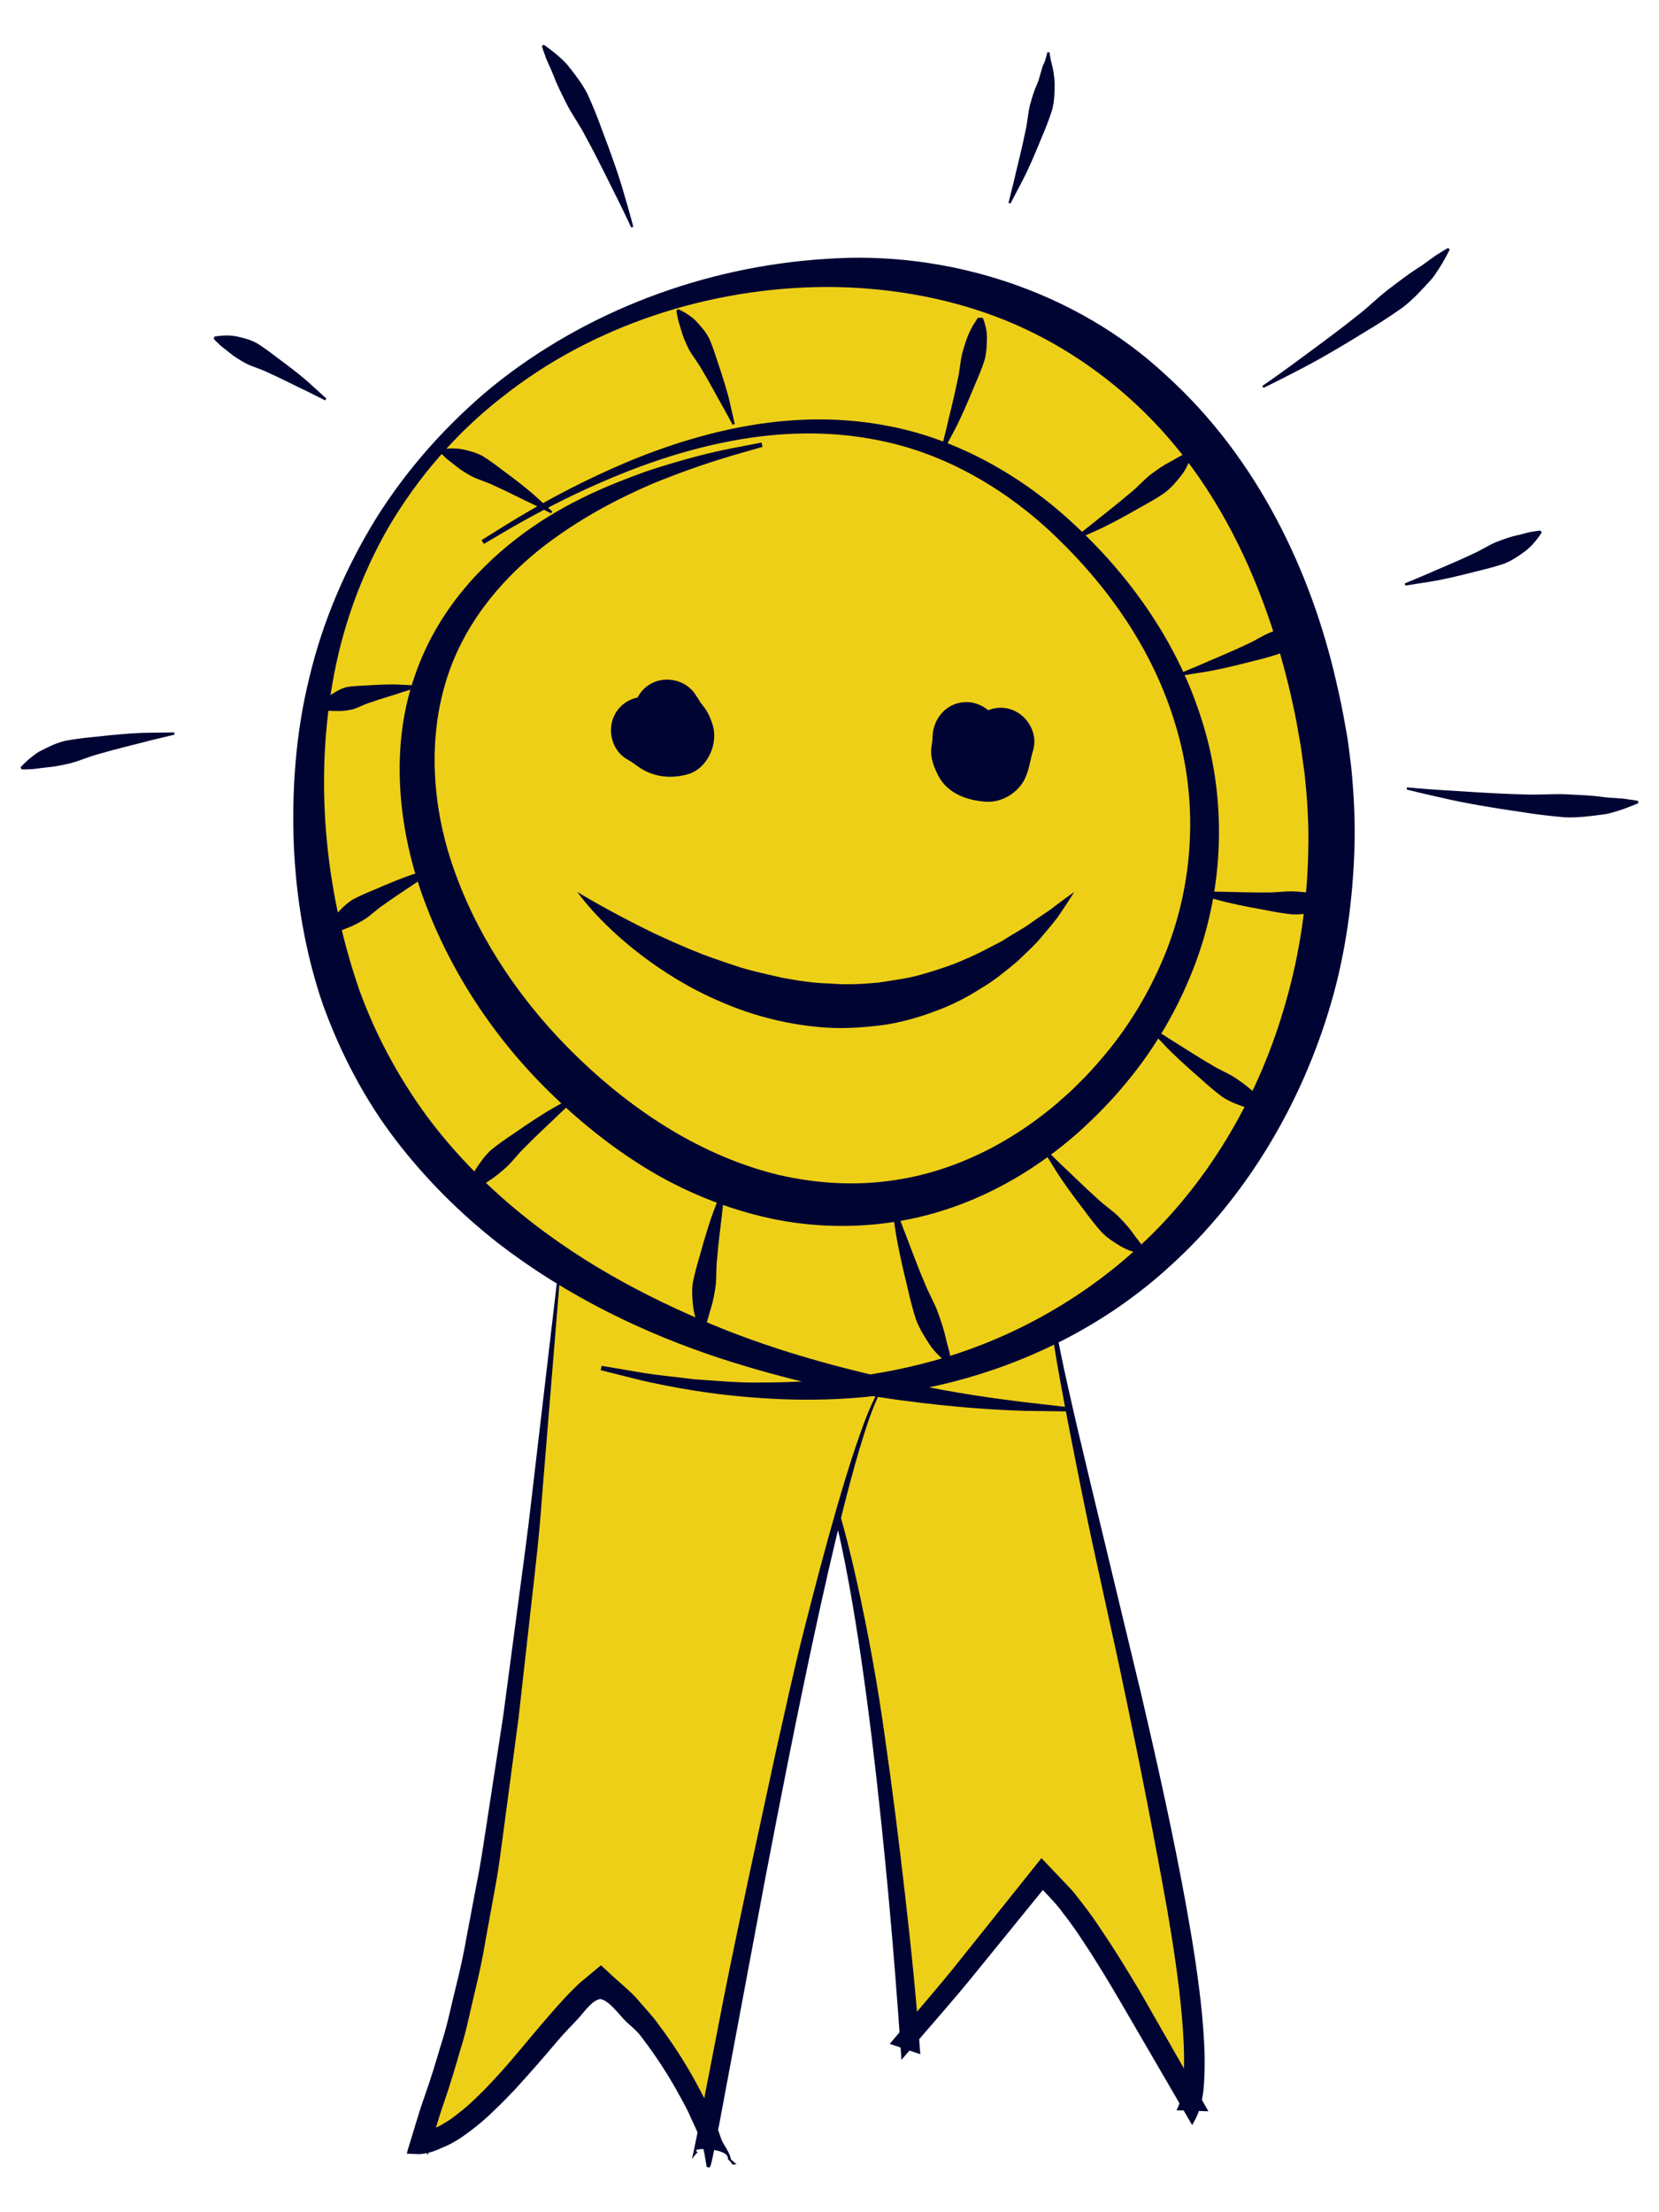 <?xml version="1.0" encoding="utf-8"?>
<!-- Generator: Adobe Illustrator 16.0.3, SVG Export Plug-In . SVG Version: 6.00 Build 0)  -->
<!DOCTYPE svg PUBLIC "-//W3C//DTD SVG 1.1//EN" "http://www.w3.org/Graphics/SVG/1.1/DTD/svg11.dtd">
<svg version="1.1" xmlns="http://www.w3.org/2000/svg" xmlns:xlink="http://www.w3.org/1999/xlink" x="0px" y="0px" width="75px"
	 height="100px" viewBox="0 0 75 100" enable-background="new 0 0 75 100" xml:space="preserve">
<g id="exports">
	<g id="milestone_x5F_active_4_">
		<g>
			<path fill="#EECF17" d="M36.326,64.74c2.92,3.622,4.491,28.168,4.491,28.168s4.885-5.604,6.32-7.615
				c1.819,1.67,4.168,6.223,6.752,10.583c2.728-3.975-7.039-35.276-6.462-38.312"/>
			<path fill="#000433" d="M36.367,64.712c0.382,0.457,0.635,1.035,0.874,1.581c0.223,0.561,0.421,1.13,0.594,1.706
				c0.35,1.15,0.641,2.317,0.9,3.489c0.521,2.345,0.949,4.708,1.276,7.082c0.341,2.372,0.64,4.75,0.91,7.13
				c0.273,2.381,0.518,4.76,0.683,7.157l-1.38-0.467c1.052-1.261,2.151-2.501,3.164-3.776l3.053-3.818l0.641-0.801l0.635,0.667
				l0.603,0.634c0.213,0.21,0.362,0.432,0.536,0.649c0.35,0.436,0.659,0.88,0.955,1.327c0.605,0.893,1.156,1.799,1.698,2.705
				l3.121,5.461l-1.446-0.048c0.207-0.333,0.345-1.16,0.34-1.902c0.023-0.761-0.029-1.555-0.093-2.345
				c-0.143-1.587-0.383-3.185-0.657-4.777c-0.568-3.185-1.191-6.377-1.861-9.563c-0.658-3.188-1.411-6.359-2.05-9.56
				c-0.321-1.601-0.64-3.202-0.931-4.81c-0.147-0.804-0.281-1.61-0.401-2.42c-0.097-0.812-0.245-1.623-0.149-2.46l0.099,0.02
				c-0.062,0.793,0.112,1.609,0.24,2.406c0.149,0.8,0.313,1.598,0.49,2.394c0.351,1.591,0.729,3.176,1.109,4.761l2.286,9.509
				c0.739,3.175,1.45,6.358,2.03,9.569c0.289,1.604,0.546,3.218,0.706,4.844c0.071,0.813,0.133,1.63,0.116,2.451
				c-0.017,0.812-0.056,1.665-0.487,2.421l-0.076,0.134l-0.081-0.139l-3.163-5.438c-0.53-0.903-1.068-1.804-1.648-2.673
				c-0.285-0.438-0.58-0.869-0.904-1.277c-0.298-0.432-0.67-0.791-1.02-1.174l0.138-0.015l-3.125,3.846
				c-1.037,1.286-2.142,2.511-3.209,3.77l-0.13,0.153l-0.014-0.202c-0.323-4.766-0.748-9.527-1.319-14.27
				c-0.29-2.371-0.619-4.738-1.047-7.087c-0.213-1.175-0.459-2.344-0.762-3.497c-0.15-0.577-0.325-1.147-0.524-1.708
				c-0.221-0.555-0.43-1.104-0.798-1.583L36.367,64.712z"/>
		</g>
		<g>
			<path fill="#EECF17" d="M25.273,57.615c-3.898,35.291-5.315,34.301-6.753,39.572c2.874,0.669,6.729-5.783,8.62-7.184
				c2.386,1.806,4.884,6.473,4.884,7.853c0,1.386,5.286-30.434,7.759-35.006"/>
			<path fill="#000433" d="M25.323,57.621l-0.819,10.03c-0.116,1.673-0.311,3.341-0.501,5.009l-0.561,5.007l-0.665,4.999
				c-0.117,0.833-0.209,1.668-0.364,2.499l-0.453,2.491c-0.136,0.831-0.315,1.66-0.518,2.488c-0.2,0.826-0.357,1.661-0.62,2.478
				c-0.236,0.825-0.481,1.643-0.755,2.432c-0.281,0.806-0.484,1.571-0.729,2.356l-0.625-1.048c0.144-0.027,0.253,0.055,0.418-0.006
				c0.152-0.026,0.311-0.052,0.484-0.143c0.169-0.056,0.343-0.158,0.518-0.269c0.176-0.093,0.347-0.229,0.519-0.359
				c0.344-0.259,0.681-0.561,1.005-0.884c0.329-0.314,0.643-0.661,0.958-1.005c0.629-0.694,1.225-1.439,1.855-2.176
				c0.316-0.367,0.632-0.739,0.976-1.11c0.166-0.186,0.344-0.371,0.537-0.557c0.172-0.184,0.415-0.374,0.634-0.557l0.552-0.46
				l0.501,0.466c0.381,0.354,0.806,0.688,1.141,1.065c0.32,0.386,0.686,0.748,0.965,1.154c0.598,0.793,1.134,1.617,1.612,2.477
				c0.231,0.436,0.479,0.857,0.674,1.321l0.307,0.684l0.256,0.74c0.096,0.218,0.375,0.569,0.421,0.872l0.267,0.233
				c0-0.066,0-0.006,0-0.015c0-0.017-0.232,0.052-0.238-0.034c-0.007-0.073-0.144-0.147-0.172-0.215
				c0.085-0.505-1.844-0.531-1.357-0.3c-0.125,0.104-0.235,0.285-0.215,0.244l-0.042,0.063c-0.005,0.017-0.006-0.003-0.001-0.021
				l0.069-0.309l0.28-1.372l1.079-5.565c0.368-1.856,0.764-3.707,1.153-5.56l1.199-5.552c0.417-1.847,0.811-3.699,1.282-5.536
				c0.465-1.837,0.946-3.671,1.471-5.493c0.264-0.911,0.538-1.819,0.838-2.72c0.309-0.896,0.612-1.802,1.076-2.64l0.088,0.047
				c-0.426,0.836-0.697,1.749-0.973,2.649c-0.268,0.906-0.509,1.819-0.74,2.736c-0.459,1.833-0.875,3.678-1.275,5.525
				c-0.797,3.697-1.527,7.408-2.238,11.123l-2.088,11.152l-0.276,1.394l-0.08,0.35l-0.027,0.092l-0.012,0.029
				c0.001,0-0.011,0.022-0.026,0.036c0.05,0.03-0.153,0.025-0.146-0.032c-0.016-0.063-0.006-0.048-0.011-0.077l-0.029-0.168
				c-0.046-0.224-0.056-0.452-0.152-0.67l-0.234-0.662l-0.294-0.64c-0.184-0.434-0.427-0.838-0.65-1.252
				c-0.463-0.819-0.984-1.606-1.556-2.354c-0.269-0.387-0.609-0.571-0.91-0.931c-0.313-0.35-0.688-0.811-1.028-0.811h0.116
				c-0.365,0-0.706,0.49-1.022,0.851c-0.324,0.354-0.633,0.651-0.944,1.021c-0.622,0.736-1.238,1.443-1.89,2.157
				c-0.33,0.354-0.658,0.692-1.011,1.025c-0.345,0.339-0.71,0.653-1.102,0.943c-0.388,0.291-0.799,0.563-1.263,0.737
				c-0.223,0.111-0.467,0.204-0.716,0.24c-0.243,0.071-0.501,0.025-0.75,0.025h-0.104l0.036-0.157c0.254-0.8,0.48-1.636,0.762-2.424
				c0.281-0.79,0.526-1.601,0.762-2.403c0.263-0.795,0.424-1.623,0.627-2.435c0.204-0.812,0.387-1.631,0.529-2.457l0.467-2.471
				c0.168-0.82,0.278-1.652,0.412-2.479l0.763-4.97l0.661-4.983c0.217-1.662,0.453-3.321,0.637-4.987l1.171-9.989L25.323,57.621z"/>
		</g>
		<g>
			<path fill="#EECF17" d="M48.228,63.7c-15.509-0.722-31.367-7.288-33.872-22.797c-2.508-15.512,7.175-26.226,19.741-28.256
				c12.567-2.031,23.257,5.395,25.766,20.903c2.505,15.509-8.904,33.937-32.685,28.285"/>
			<path fill="#000433" d="M48.222,63.8c0,0-0.675-0.009-1.94-0.026c-1.271-0.038-3.127-0.153-5.484-0.467
				c-2.355-0.311-5.195-0.91-8.363-1.947c-3.155-1.054-6.647-2.641-9.951-5.191c-1.636-1.287-3.203-2.823-4.581-4.619
				c-1.38-1.794-2.492-3.891-3.31-6.151c-0.781-2.287-1.201-4.713-1.311-7.206c-0.093-2.491,0.082-5.055,0.703-7.564
				c0.594-2.515,1.636-4.951,3.017-7.197c1.403-2.237,3.193-4.254,5.268-5.964c4.189-3.381,9.531-5.413,15.043-5.763
				c5.507-0.406,11.315,1.443,15.393,5.25c4.142,3.744,6.58,8.889,7.719,13.931c0.147,0.634,0.281,1.267,0.388,1.901l0.086,0.474
				l0.021,0.119l0.02,0.146l0.03,0.231l0.117,0.926c0.128,1.294,0.188,2.593,0.138,3.844c-0.091,2.519-0.47,4.978-1.187,7.27
				c-1.421,4.587-3.959,8.53-7.051,11.351c-3.082,2.857-6.675,4.481-9.914,5.318c-3.265,0.826-6.21,0.897-8.582,0.737
				c-2.38-0.151-4.214-0.519-5.451-0.794c-1.229-0.309-1.885-0.473-1.885-0.473l0.046-0.195c0,0,0.663,0.112,1.904,0.322
				c0.621,0.102,1.394,0.172,2.295,0.287c0.908,0.054,1.948,0.169,3.115,0.143c2.324-0.009,5.171-0.213,8.246-1.142
				c3.061-0.934,6.318-2.655,9.126-5.371c2.804-2.707,5.058-6.441,6.257-10.74c0.613-2.144,0.952-4.429,1-6.766
				c0.031-1.179-0.04-2.339-0.168-3.511l-0.128-0.924l-0.032-0.231c-0.003-0.025-0.015-0.107-0.011-0.086l-0.02-0.112l-0.081-0.448
				c-0.099-0.601-0.225-1.198-0.361-1.795c-1.105-4.739-3.195-9.541-6.917-13.027c-1.839-1.733-4.024-3.135-6.434-4.039
				c-2.411-0.901-5.016-1.326-7.638-1.329c-5.249,0.022-10.58,1.731-14.681,5.001c-2.065,1.607-3.779,3.616-5.083,5.815
				c-1.282,2.217-2.134,4.629-2.554,7.063c-0.854,4.862-0.228,9.779,1.227,13.954c0.764,2.09,1.818,3.995,3.057,5.682
				c1.253,1.679,2.697,3.128,4.214,4.363c3.042,2.481,6.344,4.102,9.338,5.299c3.017,1.177,5.784,1.84,8.066,2.348
				c2.29,0.489,4.124,0.733,5.371,0.885c1.254,0.145,1.924,0.222,1.924,0.222L48.222,63.8z"/>
		</g>
		<g>
			<path fill="#EECF17" d="M21.823,24.501c9.546-5.982,19.147-7.996,27.125,0.268c7.976,8.26,6.685,18.687,0.042,25.101
				c-6.644,6.415-16.122,6.385-24.098-1.877c-7.976-8.264-10.933-23.491,9.557-27.891"/>
			<path fill="#000433" d="M21.771,24.416c0,0,0.409-0.256,1.176-0.735c0.774-0.473,1.917-1.151,3.438-1.9
				c1.521-0.741,3.418-1.576,5.722-2.167c2.29-0.587,5.032-0.93,7.954-0.375c2.92,0.524,5.888,2.062,8.381,4.354
				c2.469,2.261,4.708,5.253,5.846,8.825c1.174,3.556,1.108,7.67-0.335,11.361c-0.718,1.841-1.729,3.589-3.007,5.127
				c-0.316,0.387-0.648,0.763-0.997,1.122c-0.18,0.181-0.335,0.356-0.537,0.541l-0.526,0.498c-0.77,0.692-1.561,1.297-2.419,1.846
				c-1.707,1.09-3.631,1.892-5.647,2.255c-2.013,0.369-4.097,0.325-6.069-0.109c-1.971-0.438-3.838-1.21-5.508-2.225
				c-1.668-1.02-3.163-2.239-4.49-3.558c-2.67-2.632-4.644-5.818-5.757-9.087c-1.107-3.268-1.272-6.763-0.232-9.671
				c1.006-2.931,3.023-5.037,4.96-6.45c1.964-1.429,3.932-2.196,5.529-2.774c1.622-0.531,2.917-0.855,3.809-1.025
				c0.891-0.172,1.366-0.264,1.366-0.264l0.042,0.195c0,0-0.462,0.133-1.329,0.382c-0.863,0.256-2.121,0.66-3.666,1.293
				c-1.527,0.662-3.347,1.584-5.133,3.004c-1.757,1.424-3.475,3.441-4.227,6.075c-0.757,2.611-0.596,5.694,0.52,8.659
				c1.106,2.977,3.016,5.813,5.526,8.224c2.499,2.407,5.566,4.428,9.031,5.271c1.729,0.4,3.538,0.509,5.313,0.229
				c1.776-0.269,3.5-0.928,5.065-1.867c0.78-0.467,1.54-1.019,2.219-1.595l0.537-0.479c0.158-0.137,0.326-0.317,0.489-0.474
				c0.328-0.323,0.641-0.663,0.939-1.014c1.208-1.391,2.169-2.978,2.866-4.656c1.397-3.366,1.545-7.142,0.523-10.479
				c-1-3.367-3.023-6.212-5.365-8.469c-2.327-2.255-5.09-3.781-7.861-4.358c-2.77-0.605-5.435-0.354-7.691,0.161
				c-2.269,0.518-4.168,1.29-5.694,1.984c-1.526,0.701-2.684,1.347-3.464,1.794c-0.778,0.458-1.193,0.702-1.193,0.702L21.771,24.416
				z"/>
		</g>
		<g>
			<path fill="#EECF17" d="M48.564,24.378c0,0,4.004-2.301,5.297-3.935"/>
			<path fill="#000433" d="M48.539,24.335c0,0,0.328-0.257,0.819-0.641c0.482-0.396,1.141-0.896,1.763-1.431
				c0.321-0.257,0.59-0.57,0.887-0.806c0.304-0.227,0.584-0.424,0.864-0.567c0.274-0.144,0.474-0.284,0.663-0.355
				c0.172-0.083,0.288-0.123,0.288-0.123l0.078,0.063c0,0-0.025,0.111-0.101,0.292c-0.07,0.182-0.19,0.454-0.388,0.714
				c-0.199,0.254-0.445,0.557-0.761,0.797c-0.329,0.225-0.7,0.438-1.069,0.64c-0.73,0.42-1.463,0.821-2.04,1.075
				c-0.572,0.258-0.953,0.429-0.953,0.429L48.539,24.335z"/>
		</g>
		<g>
			<path fill="#EECF17" d="M53.309,30.505c0,0,4.472-1.16,6.148-2.396"/>
			<path fill="#000433" d="M53.296,30.457c0,0,0.384-0.161,0.959-0.401c0.569-0.255,1.336-0.563,2.078-0.914
				c0.377-0.163,0.719-0.395,1.068-0.543c0.353-0.139,0.676-0.255,0.982-0.319c0.303-0.066,0.532-0.149,0.733-0.168
				c0.188-0.035,0.31-0.043,0.31-0.043l0.06,0.08c0,0-0.054,0.101-0.175,0.256c-0.115,0.156-0.303,0.389-0.562,0.586
				c-0.259,0.192-0.576,0.42-0.945,0.568c-0.376,0.13-0.791,0.238-1.2,0.335c-0.816,0.212-1.628,0.405-2.251,0.498
				c-0.62,0.097-1.033,0.161-1.033,0.161L53.296,30.457z"/>
		</g>
		<g>
			<path fill="#EECF17" d="M63.52,26.421c0,0,4.469-1.16,6.15-2.397"/>
			<path fill="#000433" d="M63.507,26.373c0,0,0.384-0.161,0.959-0.401c0.569-0.255,1.337-0.563,2.079-0.915
				c0.378-0.163,0.72-0.394,1.068-0.543c0.353-0.139,0.676-0.255,0.982-0.319c0.303-0.066,0.533-0.149,0.733-0.169
				c0.188-0.034,0.311-0.042,0.311-0.042l0.06,0.08c0,0-0.054,0.101-0.175,0.255c-0.116,0.158-0.304,0.389-0.563,0.587
				c-0.259,0.192-0.576,0.42-0.945,0.568c-0.376,0.13-0.791,0.238-1.2,0.336c-0.816,0.212-1.628,0.405-2.251,0.498
				c-0.62,0.097-1.033,0.161-1.033,0.161L63.507,26.373z"/>
		</g>
		<g>
			<path fill="#EECF17" d="M47.185,51.94c0,0,2.813,3.662,4.607,4.726"/>
			<path fill="#000433" d="M47.225,51.91c0,0,0.297,0.29,0.744,0.727c0.457,0.425,1.04,1.011,1.653,1.557
				c0.298,0.283,0.644,0.508,0.917,0.771c0.265,0.271,0.499,0.522,0.677,0.779c0.18,0.253,0.345,0.433,0.441,0.609
				c0.105,0.159,0.16,0.27,0.16,0.27l-0.051,0.086c0,0-0.114-0.011-0.303-0.062c-0.19-0.045-0.476-0.128-0.76-0.288
				c-0.278-0.164-0.611-0.367-0.892-0.648c-0.266-0.296-0.528-0.635-0.777-0.974c-0.514-0.669-1.009-1.341-1.337-1.879
				c-0.331-0.532-0.552-0.888-0.552-0.888L47.225,51.91z"/>
		</g>
		<g>
			<path fill="#EECF17" d="M51.93,46.414c0,0,3.488,3.027,5.459,3.71"/>
			<path fill="#000433" d="M51.962,46.376c0,0,0.35,0.226,0.874,0.563c0.533,0.325,1.22,0.783,1.931,1.195
				c0.348,0.219,0.732,0.37,1.053,0.573c0.314,0.212,0.593,0.412,0.82,0.628c0.227,0.212,0.425,0.354,0.554,0.51
				c0.135,0.135,0.211,0.231,0.211,0.231l-0.033,0.094c0,0-0.113,0.013-0.309,0.001c-0.195-0.006-0.492-0.029-0.802-0.131
				c-0.305-0.104-0.672-0.237-1.003-0.457c-0.32-0.236-0.645-0.517-0.956-0.799c-0.637-0.552-1.257-1.112-1.686-1.573
				c-0.431-0.456-0.719-0.76-0.719-0.76L51.962,46.376z"/>
		</g>
		<g>
			<path fill="#EECF17" d="M53.951,40.319c0,0,4.545,0.809,6.588,0.385"/>
			<path fill="#000433" d="M53.959,40.271c0,0,0.416,0.014,1.04,0.035c0.624,0.006,1.449,0.046,2.27,0.035
				c0.412,0.009,0.818-0.059,1.197-0.049c0.378,0.021,0.721,0.051,1.026,0.12c0.303,0.065,0.546,0.086,0.737,0.152
				c0.185,0.047,0.3,0.091,0.3,0.091l0.021,0.098c0,0-0.091,0.069-0.266,0.159c-0.17,0.095-0.438,0.227-0.755,0.299
				c-0.315,0.066-0.698,0.141-1.095,0.123c-0.396-0.039-0.818-0.113-1.23-0.196c-0.83-0.147-1.649-0.31-2.254-0.485
				c-0.604-0.17-1.006-0.284-1.006-0.284L53.959,40.271z"/>
		</g>
		<g>
			<path fill="#EECF17" d="M42.572,20.421c0,0,1.747-4.276,1.76-6.365"/>
			<path fill="#000433" d="M42.526,20.402c0,0,0.102-0.404,0.253-1.01c0.137-0.609,0.35-1.408,0.512-2.213
				c0.096-0.4,0.115-0.813,0.204-1.182c0.1-0.366,0.2-0.695,0.332-0.979c0.128-0.282,0.199-0.362,0.304-0.534
				c0.084-0.172,0.152-0.119,0.152-0.119h0.1c0,0,0.048-0.051,0.1,0.139c0.057,0.186,0.13,0.397,0.134,0.725
				c-0.001,0.322-0.009,0.675-0.11,1.059c-0.122,0.38-0.283,0.758-0.45,1.144c-0.319,0.781-0.65,1.539-0.949,2.094
				c-0.293,0.555-0.489,0.92-0.489,0.92L42.526,20.402z"/>
		</g>
		<g>
			<path fill="#EECF17" d="M45.638,9.188c0,0,1.744-4.278,1.759-6.361"/>
			<path fill="#000433" d="M45.591,9.169c0,0,0.101-0.403,0.252-1.009c0.136-0.609,0.349-1.407,0.511-2.213
				c0.095-0.4,0.115-0.813,0.204-1.181c0.1-0.365,0.2-0.694,0.332-0.979c0.128-0.282,0.199-0.746,0.304-0.919
				c0.084-0.171,0.152-0.504,0.152-0.504h0.1c0,0,0.048,0.334,0.1,0.523c0.057,0.187,0.129,0.591,0.133,0.917
				c-0.001,0.322-0.009,0.77-0.11,1.154c-0.121,0.379-0.282,0.806-0.449,1.19c-0.318,0.781-0.649,1.562-0.948,2.116
				c-0.292,0.555-0.488,0.933-0.488,0.933L45.591,9.169z"/>
		</g>
		<g>
			<path fill="#EECF17" d="M19.711,39.244c0,0-3.669,1.649-4.944,2.974"/>
			<path fill="#000433" d="M19.732,39.29c0,0-0.305,0.2-0.761,0.5c-0.448,0.313-1.06,0.697-1.641,1.118
				c-0.299,0.2-0.553,0.457-0.83,0.638c-0.282,0.171-0.545,0.312-0.804,0.405c-0.254,0.096-0.445,0.191-0.622,0.23
				c-0.162,0.051-0.271,0.07-0.271,0.07l-0.072-0.068c0,0,0.026-0.101,0.102-0.258c0.069-0.16,0.193-0.396,0.382-0.613
				c0.19-0.211,0.428-0.46,0.725-0.645c0.307-0.166,0.654-0.315,0.995-0.455c0.678-0.295,1.354-0.575,1.882-0.737
				c0.524-0.166,0.873-0.277,0.873-0.277L19.732,39.29z"/>
		</g>
		<g>
			<path fill="#EECF17" d="M26.1,49.532c0,0-3.793,2.634-4.941,4.375"/>
			<path fill="#000433" d="M26.129,49.573c0,0-0.305,0.283-0.762,0.708c-0.446,0.437-1.06,0.989-1.634,1.576
				c-0.298,0.284-0.539,0.619-0.814,0.879c-0.283,0.252-0.546,0.473-0.812,0.64c-0.261,0.167-0.448,0.324-0.63,0.411
				c-0.164,0.098-0.277,0.147-0.277,0.147l-0.083-0.055c0,0,0.016-0.113,0.076-0.3c0.054-0.188,0.15-0.47,0.325-0.745
				c0.177-0.27,0.396-0.593,0.69-0.859c0.308-0.252,0.66-0.497,1.01-0.729c0.692-0.481,1.388-0.943,1.94-1.246
				c0.548-0.305,0.913-0.509,0.913-0.509L26.129,49.573z"/>
		</g>
		<g>
			<path fill="#EECF17" d="M32.746,53.627c0,0-1.229,4.453-0.996,6.523"/>
			<path fill="#000433" d="M32.794,53.64c0,0-0.053,0.413-0.132,1.032c-0.063,0.62-0.181,1.438-0.246,2.257
				c-0.048,0.408-0.019,0.819-0.063,1.196c-0.057,0.375-0.117,0.713-0.214,1.011c-0.094,0.295-0.137,0.535-0.221,0.719
				c-0.063,0.181-0.118,0.29-0.118,0.29l-0.1,0.012c0,0-0.06-0.097-0.134-0.279c-0.079-0.178-0.185-0.457-0.227-0.78
				c-0.037-0.319-0.076-0.708-0.021-1.102c0.076-0.391,0.189-0.805,0.31-1.207c0.224-0.813,0.462-1.613,0.693-2.198
				c0.226-0.586,0.376-0.976,0.376-0.976L32.794,53.64z"/>
		</g>
		<g>
			<path fill="#EECF17" d="M40.332,54.306c0,0,1.264,5.38,2.64,7.366"/>
			<path fill="#000433" d="M40.38,54.294c0,0,0.17,0.462,0.425,1.155c0.271,0.687,0.6,1.609,0.98,2.507
				c0.176,0.455,0.424,0.876,0.589,1.296c0.151,0.426,0.29,0.812,0.367,1.174c0.078,0.359,0.183,0.629,0.211,0.86
				c0.046,0.218,0.06,0.357,0.06,0.357L42.93,61.7c0,0-0.108-0.073-0.276-0.229c-0.168-0.149-0.424-0.384-0.635-0.702
				c-0.206-0.317-0.456-0.701-0.616-1.142c-0.144-0.447-0.268-0.937-0.376-1.421c-0.239-0.966-0.452-1.932-0.56-2.668
				c-0.11-0.732-0.185-1.222-0.185-1.222L40.38,54.294z"/>
		</g>
		<g>
			<path fill="#EECF17" d="M33.168,19.184c0,0-1.337-3.796-2.551-5.175"/>
			<path fill="#000433" d="M33.121,19.2c0,0-0.174-0.319-0.436-0.8c-0.274-0.473-0.606-1.114-0.977-1.729
				c-0.174-0.314-0.409-0.589-0.566-0.88c-0.146-0.295-0.266-0.568-0.337-0.835c-0.073-0.262-0.154-0.459-0.177-0.639
				c-0.038-0.166-0.048-0.276-0.048-0.276l0.075-0.066c0,0,0.097,0.034,0.248,0.123c0.154,0.083,0.378,0.226,0.579,0.432
				c0.195,0.208,0.423,0.466,0.583,0.776c0.14,0.319,0.259,0.678,0.37,1.029c0.237,0.7,0.46,1.396,0.577,1.938
				c0.122,0.536,0.203,0.894,0.203,0.894L33.121,19.2z"/>
		</g>
		<g>
			<path fill="#EECF17" d="M24.938,23.162c0,0-3.27-2.351-5.051-2.788"/>
			<path fill="#000433" d="M24.91,23.203c0,0-0.326-0.163-0.815-0.408c-0.495-0.23-1.134-0.567-1.79-0.859
				c-0.323-0.158-0.672-0.249-0.967-0.398c-0.29-0.158-0.543-0.314-0.754-0.492c-0.21-0.173-0.389-0.289-0.511-0.423
				c-0.126-0.114-0.198-0.199-0.198-0.199l0.023-0.098c0,0,0.1-0.027,0.274-0.04c0.174-0.021,0.439-0.032,0.723,0.023
				c0.278,0.059,0.613,0.14,0.921,0.304c0.297,0.183,0.6,0.408,0.893,0.633c0.595,0.438,1.176,0.883,1.581,1.26
				c0.407,0.37,0.678,0.616,0.678,0.616L24.91,23.203z"/>
		</g>
		<g>
			<path fill="#EECF17" d="M14.728,18.057c0,0-3.268-2.35-5.052-2.788"/>
			<path fill="#000433" d="M14.699,18.098c0,0-0.326-0.163-0.815-0.408c-0.495-0.23-1.135-0.567-1.79-0.859
				c-0.323-0.158-0.672-0.249-0.967-0.398c-0.289-0.158-0.543-0.314-0.754-0.492c-0.21-0.173-0.389-0.289-0.511-0.423
				c-0.126-0.114-0.198-0.199-0.198-0.199l0.023-0.098c0,0,0.1-0.027,0.274-0.04c0.173-0.021,0.439-0.032,0.722,0.023
				c0.278,0.059,0.613,0.14,0.921,0.304c0.298,0.183,0.601,0.408,0.893,0.633c0.595,0.438,1.176,0.883,1.581,1.26
				c0.407,0.37,0.678,0.616,0.678,0.616L14.699,18.098z"/>
		</g>
		<g>
			<path fill="#EECF17" d="M18.838,31.034c0,0-3.089,0.316-4.365,0.994"/>
			<path fill="#000433" d="M18.844,31.084c0,0-0.271,0.084-0.678,0.211c-0.403,0.14-0.944,0.288-1.468,0.474
				c-0.266,0.083-0.509,0.226-0.754,0.295c-0.246,0.058-0.474,0.085-0.69,0.077c-0.212-0.006-0.379,0.002-0.526-0.029
				c-0.137-0.016-0.229-0.039-0.229-0.039l-0.047-0.088c0,0,0.037-0.079,0.126-0.191c0.083-0.118,0.228-0.278,0.417-0.409
				c0.188-0.125,0.425-0.264,0.69-0.329c0.269-0.046,0.567-0.057,0.855-0.07c0.577-0.036,1.146-0.065,1.579-0.036
				c0.429,0.021,0.715,0.036,0.715,0.036L18.844,31.084z"/>
		</g>
		<g>
			<path fill="#EECF17" d="M57.093,17.49c0,0,6.355-3.65,8.407-6.248"/>
			<path fill="#000433" d="M57.067,17.447c0,0,0.545-0.371,1.34-0.954c0.792-0.588,1.86-1.352,2.879-2.167
				c0.524-0.392,0.98-0.86,1.461-1.231c0.485-0.363,0.921-0.708,1.34-0.968c0.413-0.263,0.707-0.525,0.971-0.671
				c0.245-0.161,0.402-0.245,0.402-0.245l0.078,0.063c0,0-0.067,0.155-0.215,0.414c-0.07,0.133-0.164,0.289-0.278,0.467
				c-0.116,0.174-0.242,0.385-0.417,0.562c-0.339,0.37-0.74,0.82-1.238,1.198c-0.512,0.359-1.071,0.729-1.643,1.065
				c-1.128,0.7-2.269,1.366-3.156,1.811c-0.879,0.459-1.474,0.743-1.474,0.743L57.067,17.447z"/>
		</g>
		<g>
			<path fill="#EECF17" d="M63.602,35.641c0,0,7.216,1.28,10.459,0.61"/>
			<path fill="#000433" d="M63.61,35.592c0,0,0.656,0.065,1.64,0.128c0.985,0.059,2.293,0.158,3.599,0.188
				c0.653,0.036,1.304-0.029,1.911-0.005c0.606,0.032,1.162,0.048,1.649,0.118c0.486,0.064,0.879,0.053,1.175,0.11
				c0.291,0.034,0.466,0.071,0.466,0.071l0.021,0.098c0,0-0.151,0.076-0.432,0.179c-0.139,0.057-0.312,0.117-0.513,0.18
				c-0.201,0.059-0.433,0.139-0.681,0.162c-0.498,0.065-1.094,0.152-1.719,0.123c-0.623-0.054-1.289-0.13-1.943-0.238
				c-1.314-0.188-2.617-0.41-3.583-0.639c-0.968-0.213-1.607-0.377-1.607-0.377L63.61,35.592z"/>
		</g>
		<g>
			<path fill="#EECF17" d="M28.582,10.268c0,0-2.122-6.027-4.046-8.214"/>
			<path fill="#000433" d="M28.535,10.284c0,0-0.238-0.525-0.623-1.297c-0.389-0.771-0.884-1.805-1.433-2.805
				c-0.258-0.511-0.597-0.971-0.84-1.44c-0.236-0.474-0.458-0.903-0.607-1.309c-0.154-0.398-0.324-0.696-0.399-0.953
				c-0.093-0.24-0.135-0.394-0.135-0.394l0.075-0.066c0,0,0.129,0.077,0.335,0.241c0.107,0.078,0.231,0.181,0.371,0.304
				c0.135,0.126,0.302,0.265,0.431,0.442c0.273,0.346,0.604,0.76,0.852,1.249c0.227,0.499,0.45,1.043,0.645,1.59
				c0.416,1.086,0.801,2.176,1.033,3.014c0.247,0.832,0.39,1.391,0.39,1.391L28.535,10.284z"/>
		</g>
		<g>
			<path fill="#EECF17" d="M7.882,33.158c0,0-4.902,0.501-6.93,1.575"/>
			<path fill="#000433" d="M7.888,33.208c0,0-0.435,0.104-1.088,0.262c-0.649,0.173-1.516,0.373-2.364,0.623
				c-0.429,0.111-0.831,0.299-1.227,0.401c-0.397,0.094-0.761,0.17-1.096,0.195c-0.331,0.031-0.59,0.088-0.804,0.083
				c-0.204,0.013-0.333,0.005-0.333,0.005l-0.047-0.088c0,0,0.075-0.095,0.23-0.235c0.075-0.075,0.172-0.159,0.288-0.25
				c0.117-0.087,0.251-0.2,0.407-0.271c0.307-0.159,0.68-0.345,1.096-0.447c0.42-0.079,0.878-0.136,1.329-0.177
				c0.901-0.101,1.796-0.183,2.474-0.186c0.675-0.009,1.125-0.015,1.125-0.015L7.888,33.208z"/>
		</g>
		<path fill="#000433" d="M32.212,32.747c-0.078-0.242-0.173-0.476-0.313-0.689c-0.104-0.14-0.211-0.277-0.321-0.415
			c0.199,0.252-0.076-0.148-0.089-0.167c-0.408-0.727-1.383-0.968-2.096-0.552c-0.252,0.149-0.443,0.361-0.569,0.604
			c-0.403,0.085-0.773,0.325-0.999,0.714c-0.415,0.705-0.182,1.691,0.546,2.093c0.271,0.149,0.496,0.355,0.77,0.499
			c0.619,0.316,1.28,0.351,1.945,0.167C31.984,34.751,32.492,33.62,32.212,32.747z"/>
		<path fill="#000433" d="M45.63,32.046c-0.332-0.093-0.662-0.059-0.956,0.058c-0.274-0.225-0.619-0.368-0.98-0.368
			c-0.861,0-1.496,0.698-1.533,1.534c-0.006,0.112-0.006,0.144,0,0.112c-0.021,0.157-0.044,0.314-0.062,0.473
			c-0.04,0.415,0.135,0.847,0.318,1.206c0.418,0.818,1.33,1.133,2.187,1.181c0.69,0.038,1.419-0.411,1.72-1.022
			c0.207-0.423,0.242-0.847,0.377-1.288C46.948,33.133,46.421,32.263,45.63,32.046z"/>
		<g>
			<path fill="#EECF17" d="M26.1,40.319c0,0,12.207,11.621,22.464,0"/>
			<path fill="#000433" d="M26.1,40.319c0,0,1.38,0.856,3.479,1.875c0.53,0.245,1.103,0.505,1.712,0.756
				c0.609,0.254,1.265,0.477,1.937,0.7c0.671,0.231,1.387,0.373,2.099,0.541c0.718,0.134,1.452,0.253,2.186,0.267
				c0.733,0.063,1.465,0.028,2.181-0.04c0.709-0.109,1.417-0.195,2.078-0.4c0.663-0.189,1.304-0.406,1.893-0.67
				c0.595-0.252,1.133-0.553,1.647-0.816c0.476-0.318,0.962-0.558,1.342-0.845c0.383-0.28,0.754-0.492,1.02-0.714
				c0.554-0.42,0.891-0.653,0.891-0.653s-0.208,0.343-0.607,0.932c-0.192,0.303-0.474,0.628-0.796,1.009
				c-0.308,0.396-0.731,0.77-1.177,1.203c-0.478,0.393-0.995,0.837-1.618,1.202c-0.607,0.388-1.289,0.754-2.039,1.024
				c-0.743,0.286-1.546,0.516-2.38,0.643c-0.834,0.106-1.692,0.172-2.543,0.122c-1.705-0.105-3.358-0.533-4.788-1.158
				c-1.44-0.604-2.661-1.388-3.635-2.128C27.025,41.677,26.101,40.319,26.1,40.319z"/>
		</g>
	</g>
</g>
<g id="home">
</g>
<g id="view">
	<g id="month">
	</g>
	<g id="selection">
	</g>
</g>
<g id="new">
	<g id="new_with_add">
	</g>
	<g id="new_with_more">
	</g>
	<g id="new_with_less">
	</g>
	<g id="new_sub">
	</g>
	<g id="new_description">
	</g>
	<g id="new_desc_w_milestone">
	</g>
</g>
</svg>
